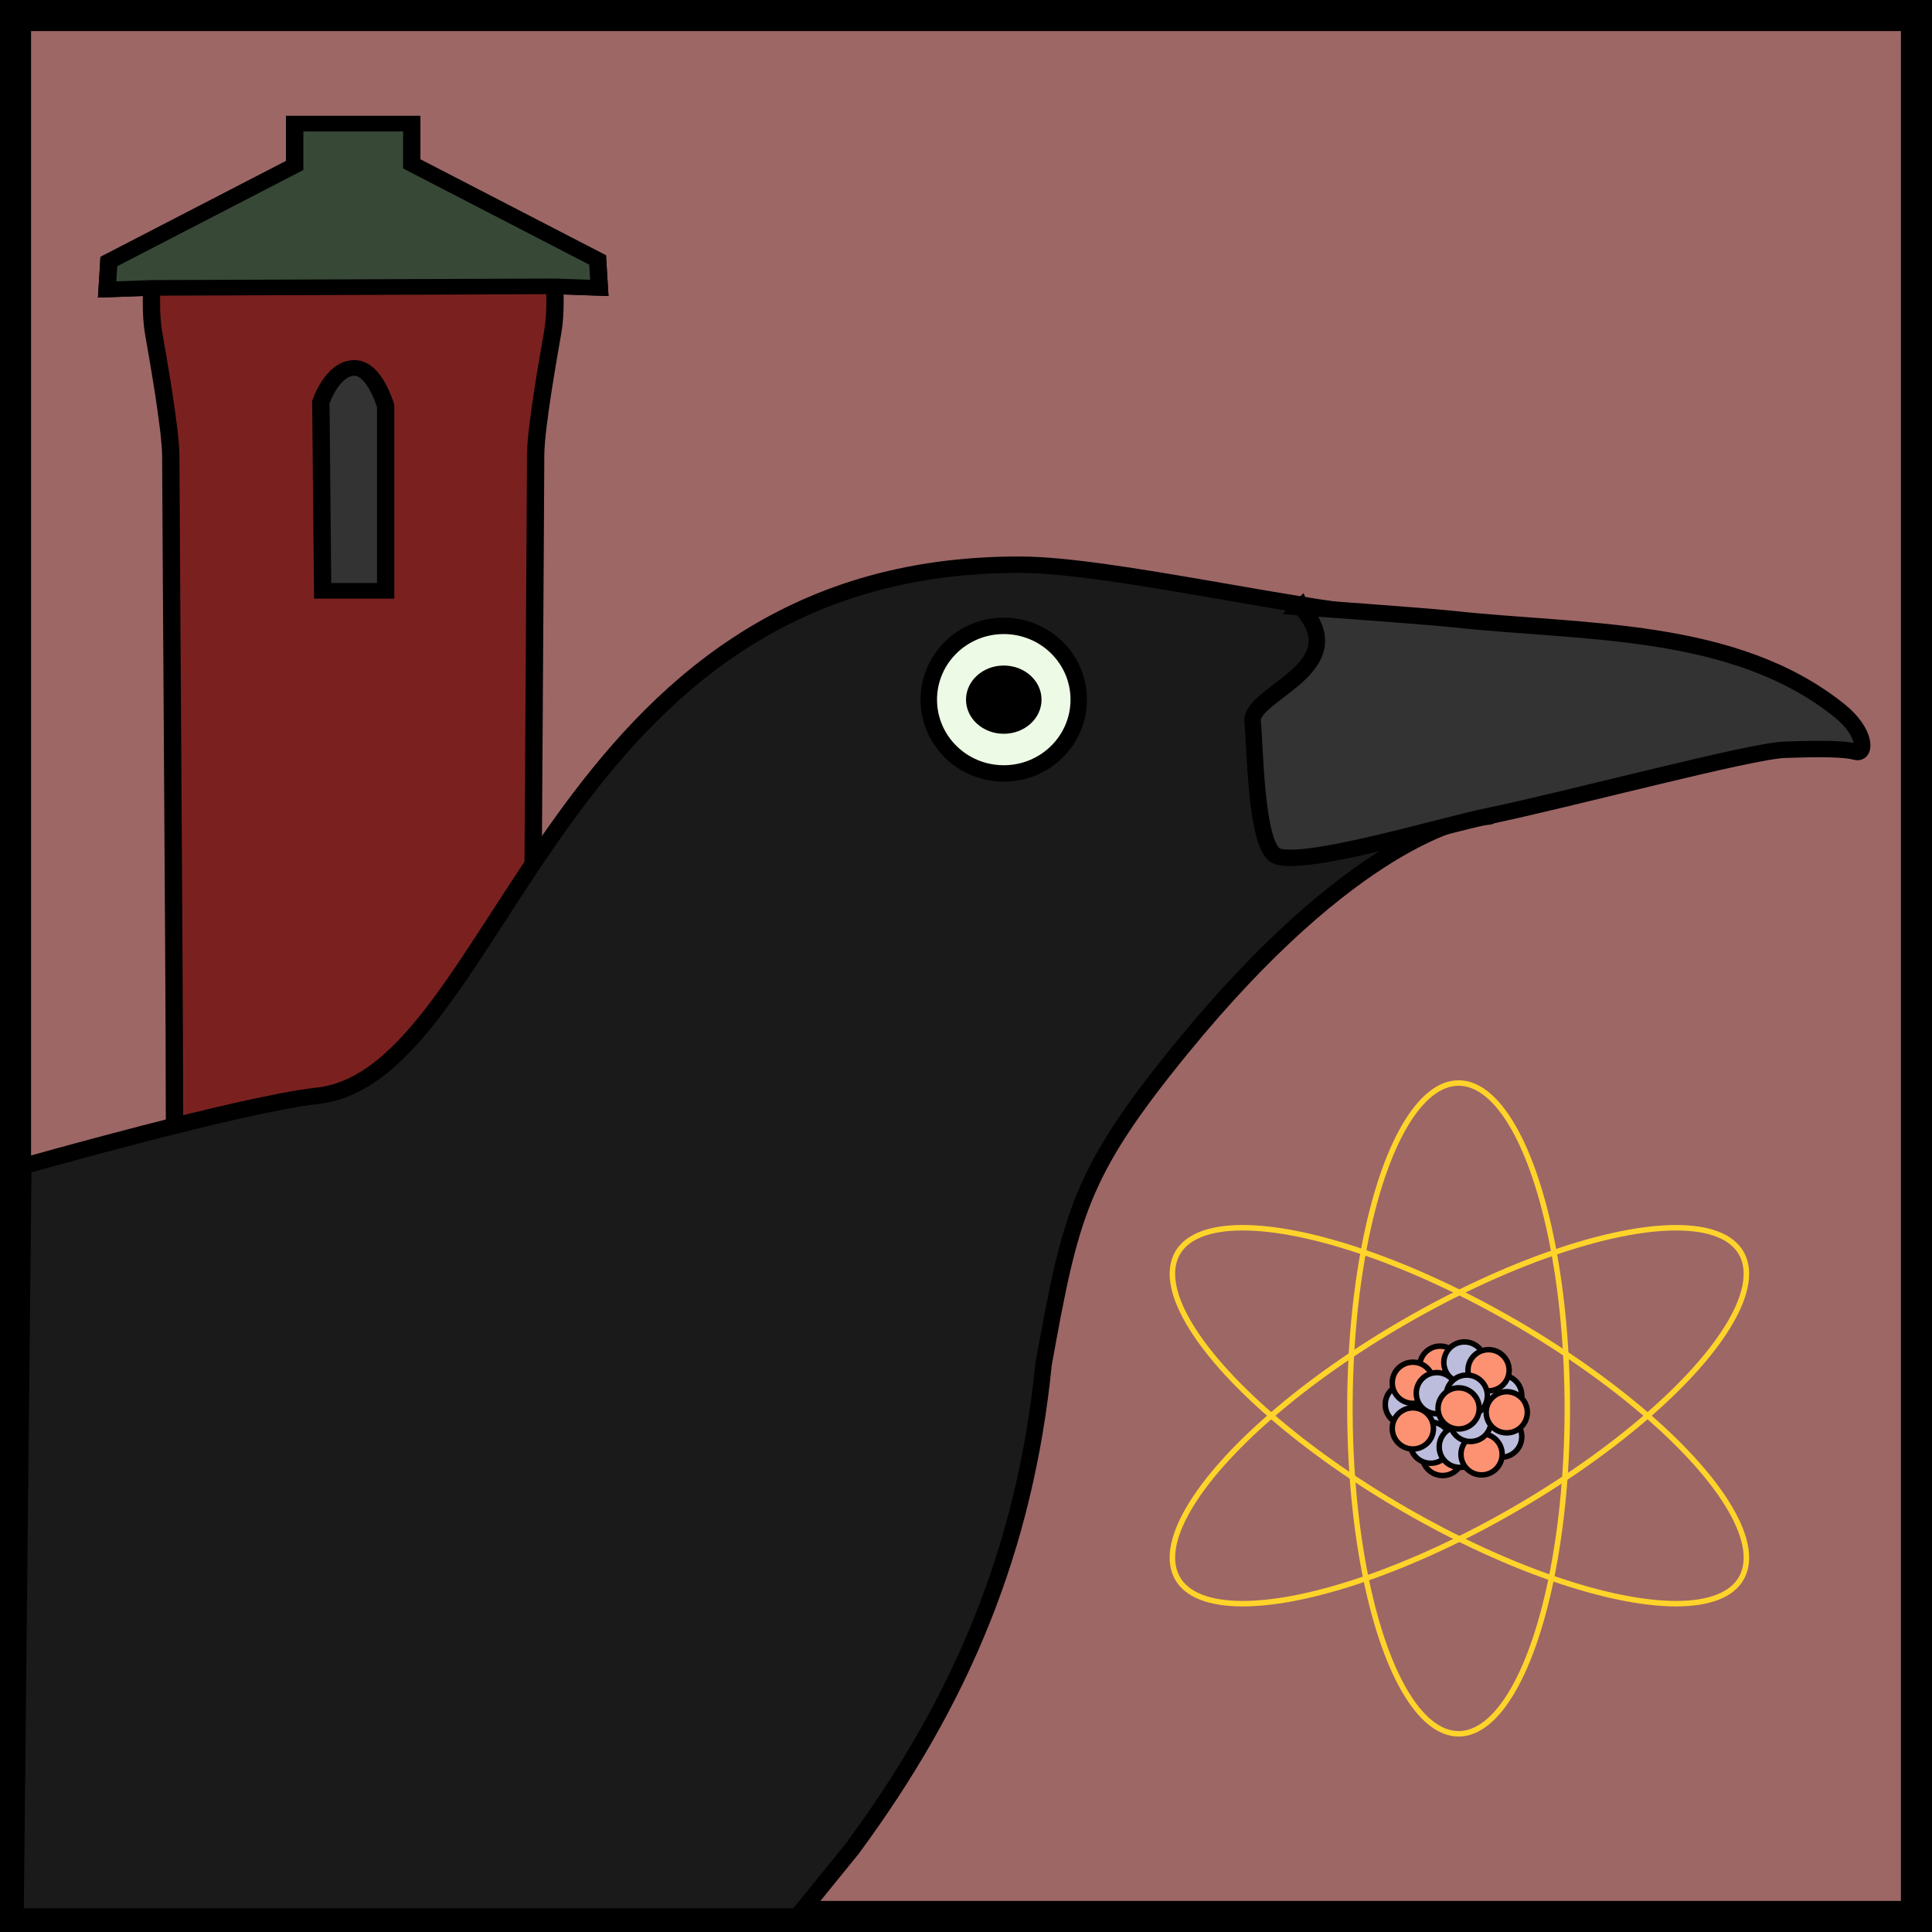 <?xml version="1.0" encoding="UTF-8" standalone="no"?>
<!-- Created with Inkscape (http://www.inkscape.org/) -->

<svg
   width="124.375mm"
   height="124.375mm"
   viewBox="0 0 124.375 124.375"
   version="1.1"
   id="svg1"
   xml:space="preserve"
   inkscape:version="1.3.2 (091e20e, 2023-11-25)"
   sodipodi:docname="grackle.svg"
   inkscape:export-filename="grackle.png"
   inkscape:export-xdpi="360"
   inkscape:export-ydpi="360"
   xmlns:inkscape="http://www.inkscape.org/namespaces/inkscape"
   xmlns:sodipodi="http://sodipodi.sourceforge.net/DTD/sodipodi-0.dtd"
   xmlns="http://www.w3.org/2000/svg"
   xmlns:svg="http://www.w3.org/2000/svg"><rect x="0" y="0" width="124.375" height="124.375" fill="#808080" stroke="none"/><sodipodi:namedview
     id="namedview1"
     pagecolor="#505050"
     bordercolor="#eeeeee"
     borderopacity="1"
     inkscape:showpageshadow="0"
     inkscape:pageopacity="0"
     inkscape:pagecheckerboard="0"
     inkscape:deskcolor="#d1d1d1"
     inkscape:document-units="mm"
     inkscape:zoom="0.99784034"
     inkscape:cx="221.9794"
     inkscape:cy="225.48698"
     inkscape:window-width="1368"
     inkscape:window-height="793"
     inkscape:window-x="56"
     inkscape:window-y="25"
     inkscape:window-maximized="0"
     inkscape:current-layer="layer1"
     showgrid="false" /><defs
     id="defs1"><radialGradient
       fx="0"
       fy="0"
       cx="0"
       cy="0"
       r="1"
       gradientUnits="userSpaceOnUse"
       gradientTransform="matrix(19.349,0,0,19.349,-33.832,77.293)"
       spreadMethod="pad"
       id="radialGradient188"><stop
         style="stop-opacity:1;stop-color:#ffca00"
         offset="0"
         id="stop184" /><stop
         style="stop-color:#ffffff;stop-opacity:0;"
         offset="1"
         id="stop186" /></radialGradient><radialGradient
       fx="0"
       fy="0"
       cx="0"
       cy="0"
       r="1"
       gradientUnits="userSpaceOnUse"
       gradientTransform="matrix(19.349,0,0,19.349,-24.043,48.188)"
       spreadMethod="pad"
       id="radialGradient188-8"><stop
         style="stop-opacity:1;stop-color:#ffca00"
         offset="0"
         id="stop184-8" /><stop
         style="stop-color:#ffffff;stop-opacity:0;"
         offset="1"
         id="stop186-9" /></radialGradient></defs><g
     inkscape:label="Layer 1"
     inkscape:groupmode="layer"
     id="layer1"
     transform="translate(3,-31.695)"><rect
       style="fill:#9d6766;fill-opacity:1;stroke:#000000;stroke-width:2"
       id="rect1"
       width="122.375"
       height="122.375"
       x="-2"
       y="32.695"
       inkscape:label="red background"
       sodipodi:insensitive="true" /><g
       inkscape:groupmode="layer"
       id="layer2"
       inkscape:label="atom"
       transform="matrix(0.711,0,0,0.711,19.994,55.935)"
       style="stroke-width:1.407"><g
         inkscape:groupmode="layer"
         id="layer3"
         inkscape:label="nucleus"
         style="stroke-width:1.407"><path
           d="m 100.146,97.643 c 0,1.029 -0.835,1.863 -1.864,1.863 -1.03,0 -1.864,-0.834 -1.864,-1.863 0,-1.029 0.835,-1.863 1.864,-1.863 1.03,0 1.864,0.834 1.864,1.863"
           style="fill:#fc9272;fill-opacity:1;fill-rule:nonzero;stroke:#000000;stroke-width:0.496;stroke-dasharray:none;stroke-opacity:1"
           id="path210-2"
           clip-path="none" /><path
           d="m 99.622,93.78 c 0,1.029 -0.835,1.863 -1.864,1.863 -1.03,0 -1.864,-0.834 -1.864,-1.863 0,-1.029 0.835,-1.863 1.864,-1.863 1.03,0 1.864,0.834 1.864,1.863"
           style="fill:#bcbddc;fill-opacity:1;fill-rule:nonzero;stroke:#000000;stroke-width:0.496;stroke-dasharray:none;stroke-opacity:1"
           id="path234"
           clip-path="none"
           inkscape:label="n" /><path
           d="m 105.447,92.273 c 0,1.029 -0.835,1.863 -1.864,1.863 -1.03,0 -1.864,-0.834 -1.864,-1.863 0,-1.029 0.835,-1.863 1.864,-1.863 1.03,0 1.864,0.834 1.864,1.863"
           style="fill:#bcbddc;fill-opacity:1;fill-rule:nonzero;stroke:#000000;stroke-width:0.496;stroke-dasharray:none;stroke-opacity:1"
           id="path234-3-4"
           clip-path="none"
           inkscape:label="n" /><path
           d="m 105.447,95.99 c 0,1.029 -0.835,1.863 -1.864,1.863 -1.03,0 -1.864,-0.834 -1.864,-1.863 0,-1.029 0.835,-1.863 1.864,-1.863 1.03,0 1.864,0.834 1.864,1.863"
           style="fill:#bcbddc;fill-opacity:1;fill-rule:nonzero;stroke:#000000;stroke-width:0.496;stroke-dasharray:none;stroke-opacity:1"
           id="path234-3-7"
           clip-path="none"
           inkscape:label="n" /><path
           d="m 99.922,89.652 c 0,1.029 -0.835,1.863 -1.864,1.863 -1.03,0 -1.864,-0.834 -1.864,-1.863 0,-1.029 0.835,-1.863 1.864,-1.863 1.03,0 1.864,0.834 1.864,1.863"
           style="fill:#fc9272;fill-opacity:1;fill-rule:nonzero;stroke:#000000;stroke-width:0.496;stroke-dasharray:none;stroke-opacity:1"
           id="path210-2-9"
           clip-path="none" /><path
           d="m 99.059,96.532 c 0,1.029 -0.835,1.863 -1.864,1.863 -1.03,0 -1.864,-0.834 -1.864,-1.863 0,-1.029 0.835,-1.863 1.864,-1.863 1.03,0 1.864,0.834 1.864,1.863"
           style="fill:#bcbddc;fill-opacity:1;fill-rule:nonzero;stroke:#000000;stroke-width:0.496;stroke-dasharray:none;stroke-opacity:1"
           id="path234-3-5"
           clip-path="none"
           inkscape:label="n" /><path
           d="m 101.699,96.91 c 0,1.029 -0.835,1.863 -1.864,1.863 -1.03,0 -1.864,-0.834 -1.864,-1.863 0,-1.029 0.835,-1.863 1.864,-1.863 1.03,0 1.864,0.834 1.864,1.863"
           style="fill:#bcbddc;fill-opacity:1;fill-rule:nonzero;stroke:#000000;stroke-width:0.496;stroke-dasharray:none;stroke-opacity:1"
           id="path234-3-75"
           clip-path="none"
           inkscape:label="n" /><path
           d="m 96.815,93.077 c 0,1.029 -0.835,1.863 -1.864,1.863 -1.03,0 -1.864,-0.834 -1.864,-1.863 0,-1.029 0.835,-1.863 1.864,-1.863 1.03,0 1.864,0.834 1.864,1.863"
           style="fill:#bcbddc;fill-opacity:1;fill-rule:nonzero;stroke:#000000;stroke-width:0.496;stroke-dasharray:none;stroke-opacity:1"
           id="path234-3-06"
           clip-path="none"
           inkscape:label="n" /><path
           d="m 102.117,89.272 c 0,1.029 -0.835,1.863 -1.864,1.863 -1.03,0 -1.864,-0.834 -1.864,-1.863 0,-1.029 0.835,-1.863 1.864,-1.863 1.03,0 1.864,0.834 1.864,1.863"
           style="fill:#bcbddc;fill-opacity:1;fill-rule:nonzero;stroke:#000000;stroke-width:0.496;stroke-dasharray:none;stroke-opacity:1"
           id="path234-3-0"
           clip-path="none"
           inkscape:label="n" /><path
           d="m 104.302,89.974 c 0,1.029 -0.835,1.863 -1.864,1.863 -1.03,0 -1.864,-0.834 -1.864,-1.863 0,-1.029 0.835,-1.863 1.864,-1.863 1.03,0 1.864,0.834 1.864,1.863"
           style="fill:#fc9272;fill-opacity:1;fill-rule:nonzero;stroke:#000000;stroke-width:0.496;stroke-dasharray:none;stroke-opacity:1"
           id="path210"
           clip-path="none" /><path
           d="m 97.448,91.108 c 0,1.029 -0.835,1.863 -1.864,1.863 -1.03,0 -1.864,-0.834 -1.864,-1.863 0,-1.029 0.835,-1.863 1.864,-1.863 1.03,0 1.864,0.834 1.864,1.863"
           style="fill:#fc9272;fill-opacity:1;fill-rule:nonzero;stroke:#000000;stroke-width:0.496;stroke-dasharray:none;stroke-opacity:1"
           id="path210-2-5"
           clip-path="none" /><path
           d="m 97.448,95.242 c 0,1.029 -0.835,1.863 -1.864,1.863 -1.03,0 -1.864,-0.834 -1.864,-1.863 0,-1.029 0.835,-1.863 1.864,-1.863 1.03,0 1.864,0.834 1.864,1.863"
           style="fill:#fc9272;fill-opacity:1;fill-rule:nonzero;stroke:#000000;stroke-width:0.496;stroke-dasharray:none;stroke-opacity:1"
           id="path210-2-8"
           clip-path="none" /><path
           d="m 103.67,97.587 c 0,1.029 -0.835,1.863 -1.864,1.863 -1.03,0 -1.864,-0.834 -1.864,-1.863 0,-1.029 0.835,-1.863 1.864,-1.863 1.03,0 1.864,0.834 1.864,1.863"
           style="fill:#fc9272;fill-opacity:1;fill-rule:nonzero;stroke:#000000;stroke-width:0.496;stroke-dasharray:none;stroke-opacity:1"
           id="path210-2-3-5"
           clip-path="none" /><path
           d="m 99.622,92.05 c 0,1.029 -0.835,1.863 -1.864,1.863 -1.03,0 -1.864,-0.834 -1.864,-1.863 0,-1.029 0.835,-1.863 1.864,-1.863 1.03,0 1.864,0.834 1.864,1.863"
           style="fill:#bcbddc;fill-opacity:1;fill-rule:nonzero;stroke:#000000;stroke-width:0.496;stroke-dasharray:none;stroke-opacity:1"
           id="path234-3-8"
           clip-path="none"
           inkscape:label="n" /><path
           d="m 102.666,94.563 c 0,1.029 -0.835,1.863 -1.864,1.863 -1.03,0 -1.864,-0.834 -1.864,-1.863 0,-1.029 0.835,-1.863 1.864,-1.863 1.03,0 1.864,0.834 1.864,1.863"
           style="fill:#bcbddc;fill-opacity:1;fill-rule:nonzero;stroke:#000000;stroke-width:0.496;stroke-dasharray:none;stroke-opacity:1"
           id="path234-3-47"
           clip-path="none"
           inkscape:label="n" /><path
           d="m 102.331,92.273 c 0,1.029 -0.835,1.863 -1.864,1.863 -1.03,0 -1.864,-0.834 -1.864,-1.863 0,-1.029 0.835,-1.863 1.864,-1.863 1.03,0 1.864,0.834 1.864,1.863"
           style="fill:#bcbddc;fill-opacity:1;fill-rule:nonzero;stroke:#000000;stroke-width:0.496;stroke-dasharray:none;stroke-opacity:1"
           id="path234-3"
           clip-path="none"
           inkscape:label="n" /><path
           d="m 101.593,93.429 c 0,1.029 -0.835,1.863 -1.864,1.863 -1.03,0 -1.864,-0.834 -1.864,-1.863 0,-1.029 0.835,-1.863 1.864,-1.863 1.03,0 1.864,0.834 1.864,1.863"
           style="fill:#fc9272;fill-opacity:1;fill-rule:nonzero;stroke:#000000;stroke-width:0.496;stroke-dasharray:none;stroke-opacity:1"
           id="path210-2-55"
           clip-path="none" /><path
           d="m 105.95,93.78 c 0,1.029 -0.835,1.863 -1.864,1.863 -1.03,0 -1.864,-0.834 -1.864,-1.863 0,-1.029 0.835,-1.863 1.864,-1.863 1.03,0 1.864,0.834 1.864,1.863"
           style="fill:#fc9272;fill-opacity:1;fill-rule:nonzero;stroke:#000000;stroke-width:0.496;stroke-dasharray:none;stroke-opacity:1"
           id="path210-2-3"
           clip-path="none" /></g><ellipse
         style="fill:none;fill-opacity:1;stroke:#ffd42a;stroke-width:0.496;stroke-dasharray:none;stroke-opacity:1"
         id="path7"
         cx="98.228"
         cy="126.124"
         rx="9.842"
         ry="29.463"
         transform="translate(1.5,-32.695)" /><ellipse
         style="fill:none;fill-opacity:1;stroke:#ffd42a;stroke-width:0.496;stroke-dasharray:none;stroke-opacity:1"
         id="path7-9"
         cx="-60.649"
         cy="148.521"
         rx="9.842"
         ry="29.463"
         transform="rotate(-60,-27.564,-17.646)" /><ellipse
         style="fill:none;fill-opacity:1;stroke:#ffd42a;stroke-width:0.496;stroke-dasharray:none;stroke-opacity:1"
         id="path7-2"
         cx="158.948"
         cy="-21.737"
         rx="9.842"
         ry="29.463"
         transform="rotate(60,29.064,-15.048)" /></g><g
       id="g7"
       transform="matrix(1.134,0,0,1.021,1.626,-5.436)"
       inkscape:label="tower"
       style="stroke:#000000;stroke-width:0.984;stroke-dasharray:none"><path
         id="path1"
         style="fill:#7a211f;fill-opacity:1;stroke:#000000;stroke-width:0.984;stroke-dasharray:none"
         d="m 12.652,44.164 v 0.098 2.345 0.195 l -10.552,6.058 -0.098,1.759 2.54,-0.098 c 0,0 -0.098,1.563 0.098,2.833 0.195,1.27 0.977,6.057 0.977,7.816 0,1.759 0.195,33.707 0.195,36.052 0,2.345 0.138,56.022 0.138,56.022 0,0 20.479,0 20.418,0 0,0 -0.234,-53.775 -0.234,-56.12 0,-2.345 0.195,-34.293 0.195,-36.052 0,-1.759 0.782,-6.546 0.977,-7.816 0.195,-1.27 0.098,-2.833 0.098,-2.833 l 2.54,0.098 -0.098,-1.759 -10.552,-6.058 v -2.442 -0.098 z"
         sodipodi:nodetypes="ccccccccssccsscccccccc" /><path
         style="fill:#333333;fill-opacity:1;stroke:#000000;stroke-width:0.984;stroke-dasharray:none"
         d="m 14.238,73.62 h 3.576 V 61.966 c 0,0 -0.616,-2.4 -1.767,-2.4 -1.274,0 -1.913,2.163 -1.913,2.163 z"
         id="path3"
         sodipodi:nodetypes="cccccc" /><path
         style="fill:#374837;fill-opacity:1;stroke:#000000;stroke-width:0.984;stroke-dasharray:none;stroke-opacity:1"
         d="m 30.066,54.422 -2.54,-0.098 -22.862,0.098 -2.54,0.098 0.098,-1.759 10.552,-6.058 v -2.638 l 6.644,-2.9e-5 v 2.54 l 10.552,6.058 z"
         id="path8"
         transform="translate(-0.122,0.098)" /></g><g
       id="g5"
       inkscape:label="grackle"><path
         style="display:inline;fill:#1a1a1a;stroke:#000000;stroke-width:1.058;stroke-dasharray:none;stroke-opacity:1"
         d="m -1.5,106.77 c 0,0 14.039,-3.993 18.917,-4.529 11.986,-1.317 14.942,-34.32 45.326,-34.191 5.887,0.025 18.535,3.082 24.691,3.398 2.157,0.111 7.361,12.977 5.308,12.82 -1.286,-0.098 -8.75,1.505 -19.733,14.98 -6.509,7.985 -7.092,10.691 -8.827,20.272 -1.193,11.906 -5.289,21.667 -12.327,31.198 -2.109,2.604 -3.532,4.352 -3.532,4.352 H -2 Z"
         id="path2"
         sodipodi:nodetypes="csssssssssc" /><path
         id="path5"
         style="display:inline;fill:#333333;stroke:#000000;stroke-width:1.058;stroke-dasharray:none;stroke-opacity:1"
         inkscape:label="path5"
         d="m 80.756,70.784 c 0,0 8.016,0.575 9.789,0.766 8.424,0.908 18.112,0.448 24.888,5.905 1.692,1.363 1.709,2.82 1.039,2.637 -1.004,-0.274 -3.576,-0.157 -4.568,-0.13 -2.199,0.061 -14.067,3.24 -19.16,4.284 -2.957,0.606 -11.8,3.279 -13.56,2.551 -1.38,-0.57 -1.386,-7.356 -1.544,-8.627 -0.231,-1.855 6.665,-3.43 3.123,-7.375 -0.003,-0.004 -0.004,-0.008 -0.006,-0.012 z"
         sodipodi:nodetypes="csssssssscc" /><ellipse
         style="fill:#edfae5;fill-opacity:1;stroke:#000000;stroke-width:1.058;stroke-dasharray:none;stroke-opacity:1"
         id="path9"
         cx="61.619"
         cy="76.736"
         rx="4.826"
         ry="4.751" /><ellipse
         style="fill:#000000;stroke:none;stroke-width:2;stroke-dasharray:none;stroke-opacity:1"
         id="path6"
         cx="-61.619"
         cy="76.736"
         rx="2.431"
         ry="2.197"
         transform="scale(-1,1)"
         inkscape:label="eye" /></g></g></svg>
